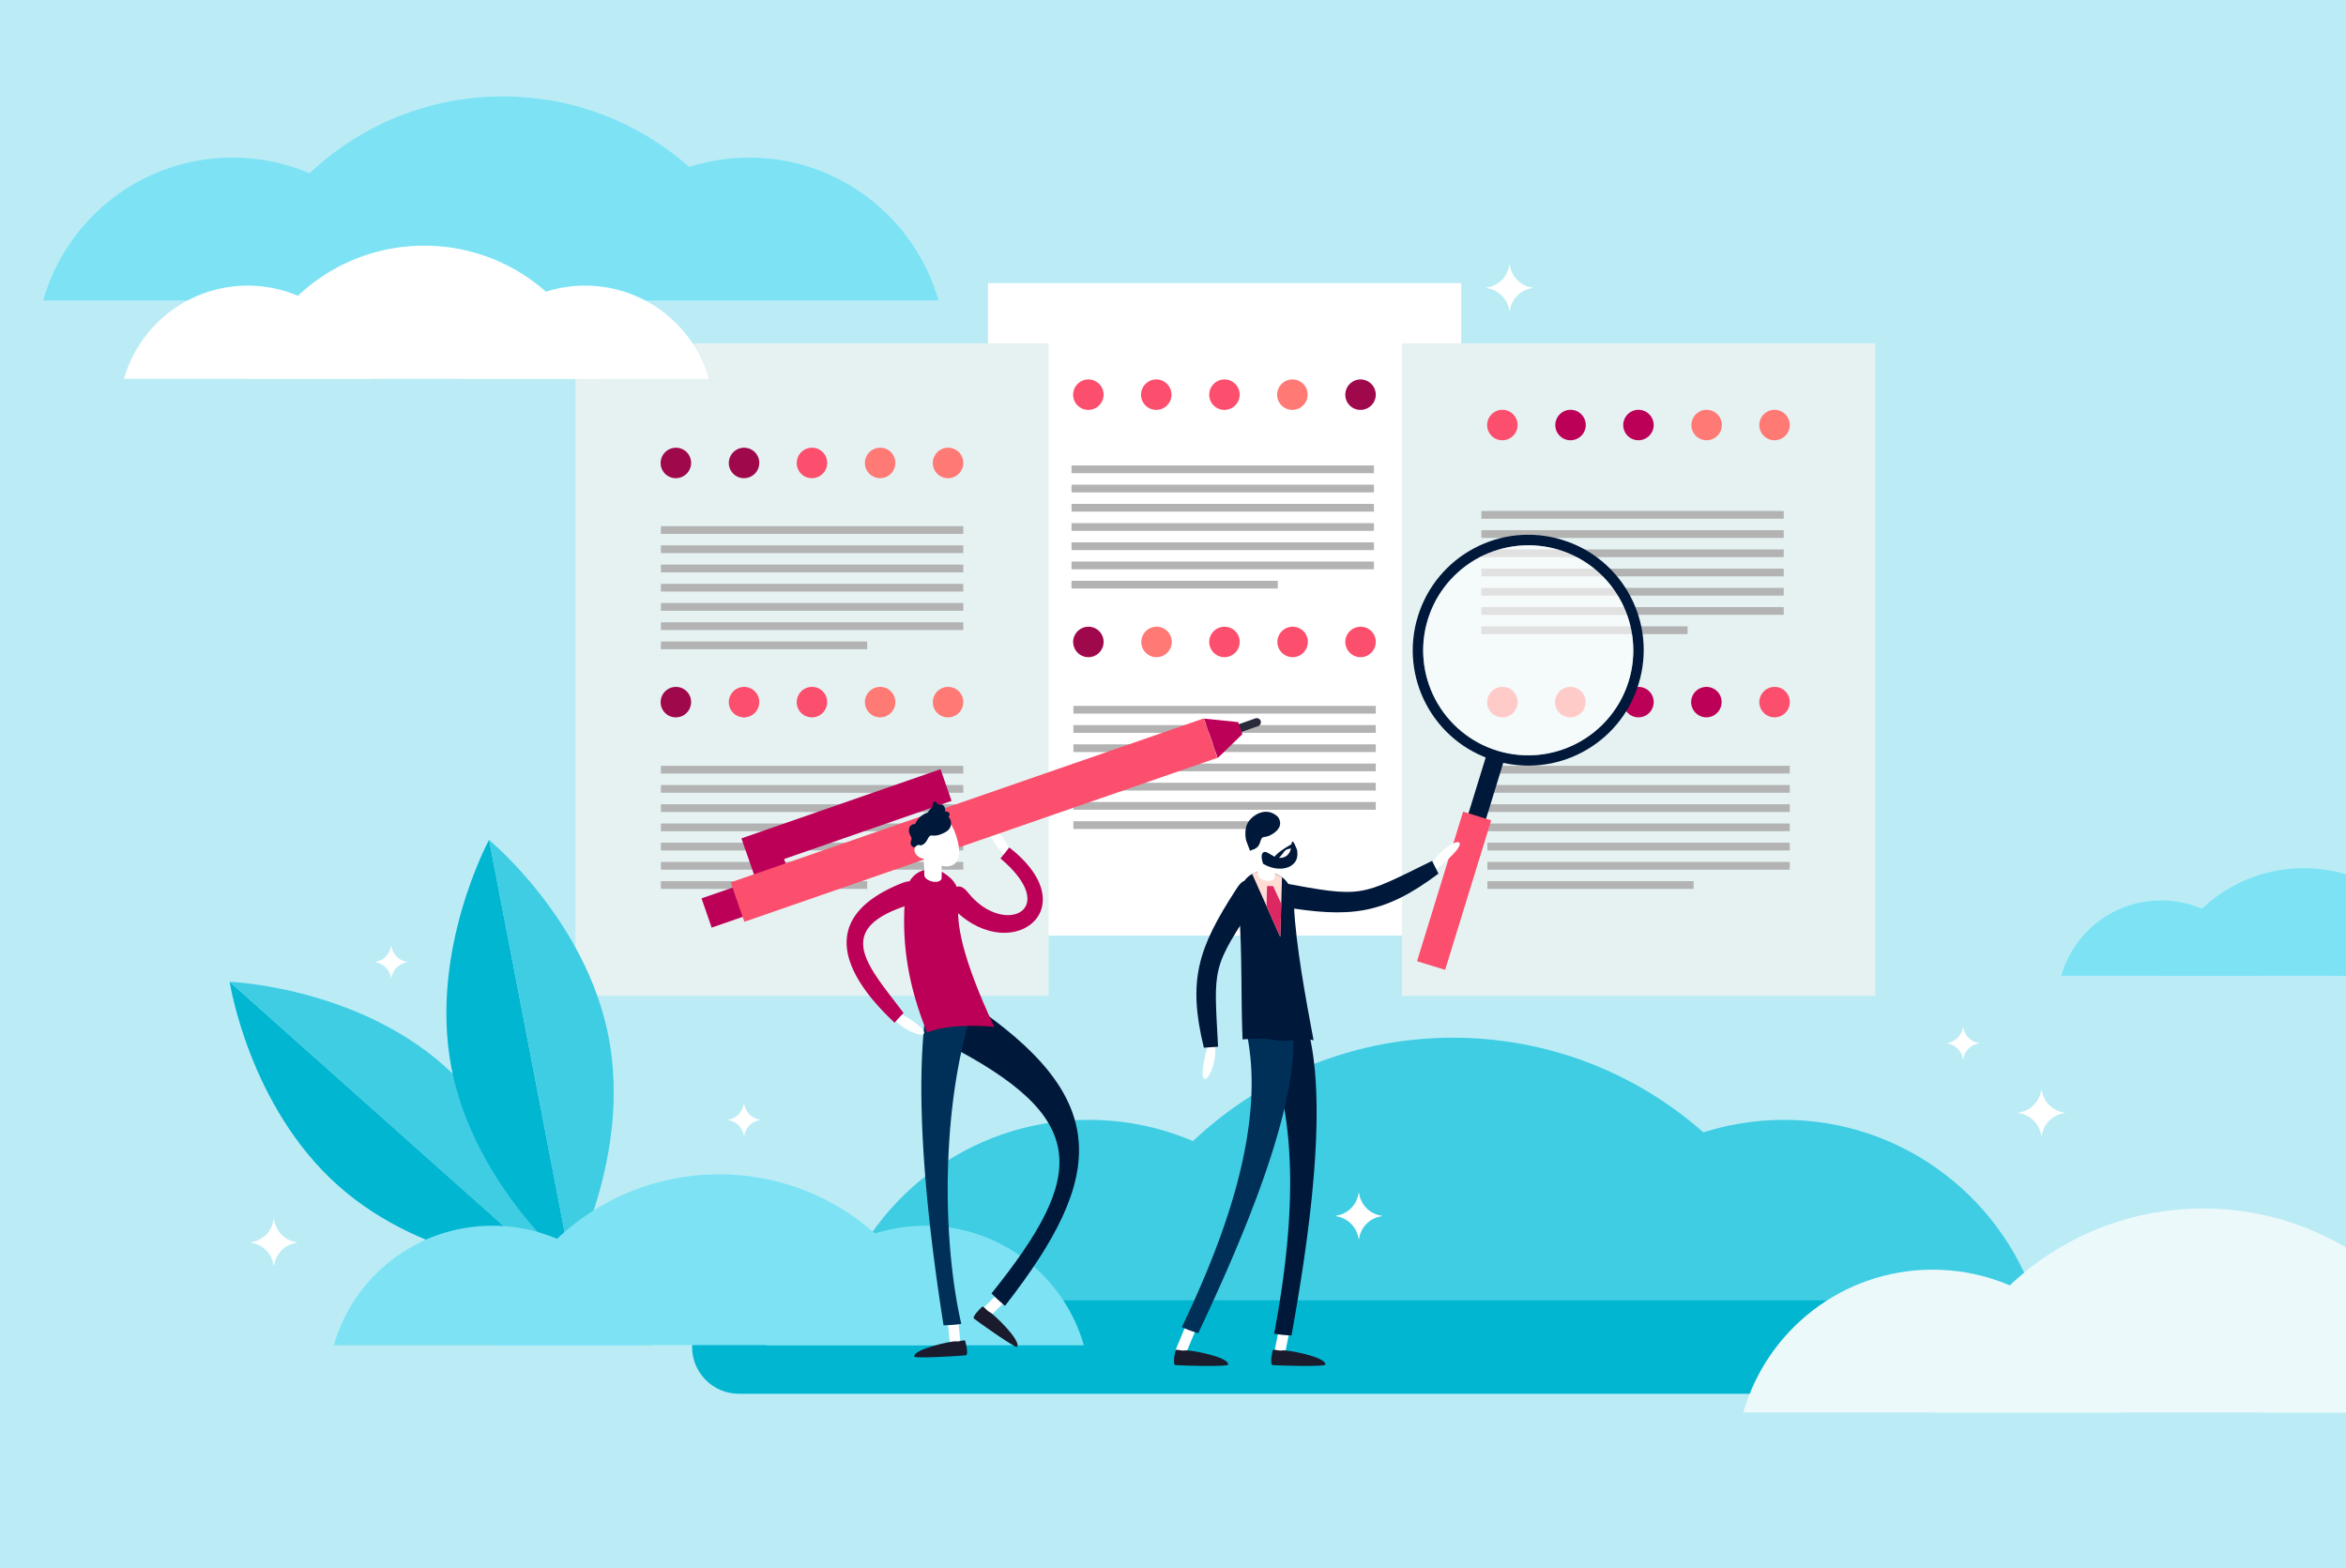 <svg viewBox="0 0 380 254" fill="none" xmlns="http://www.w3.org/2000/svg"><rect x="0" y="0" width="380" height="254" fill="#808080" stroke="none"/><g clip-path="url(#clip0)"><path d="M475.35 0H-10v254h485.35V0z" fill="#BBECF6"/><path d="M37.645 25.521c-14.561 0-26.857 9.788-30.658 23.136h61.356C64.5 35.269 52.205 25.521 37.644 25.521zM121.327 25.521c-14.56 0-26.856 9.788-30.658 23.136h61.356c-3.842-13.388-16.137-23.135-30.698-23.135z" fill="#7DE3F4"/><path d="M81.447 15.612c-20.83 0-38.383 13.954-43.803 33.045h87.647c-5.461-19.09-23.014-33.045-43.844-33.045z" fill="#7DE3F4"/><path d="M176.374 181.399c-19.616 0-36.159 13.145-41.295 31.144h82.59c-5.137-17.958-21.679-31.144-41.295-31.144zM288.975 181.399c-19.616 0-36.158 13.145-41.295 31.144h82.59c-5.136-17.958-21.679-31.144-41.295-31.144z" fill="#3FCDE3"/><path d="M235.344 168.093c-28.029 0-51.649 18.807-58.97 44.45h117.94c-7.32-25.683-30.981-44.45-58.97-44.45z" fill="#3FCDE3"/><path d="M236.679 45.866h-76.645V151.55h76.645V45.866z" fill="#fff"/><path d="M178.76 103.987a2.477 2.477 0 01-2.467 2.467 2.477 2.477 0 01-2.467-2.467 2.477 2.477 0 012.467-2.467 2.451 2.451 0 012.467 2.467z" fill="#A0084C"/><path d="M189.801 103.987a2.477 2.477 0 01-2.467 2.467 2.451 2.451 0 01-2.467-2.467 2.477 2.477 0 012.467-2.467 2.451 2.451 0 012.467 2.467z" fill="#FF7975"/><path d="M200.803 103.987a2.477 2.477 0 01-2.467 2.467 2.477 2.477 0 01-2.467-2.467 2.477 2.477 0 012.467-2.467 2.451 2.451 0 012.467 2.467zM211.845 103.987a2.477 2.477 0 01-2.467 2.467 2.477 2.477 0 01-2.468-2.467 2.477 2.477 0 012.468-2.467 2.451 2.451 0 012.467 2.467zM222.846 103.987a2.477 2.477 0 01-2.467 2.467 2.477 2.477 0 01-2.468-2.467 2.477 2.477 0 012.468-2.467 2.451 2.451 0 012.467 2.467z" fill="#FC4E6D"/><path d="M217.911 63.93a2.477 2.477 0 012.467-2.468 2.477 2.477 0 012.468 2.467 2.477 2.477 0 01-2.468 2.468 2.451 2.451 0 01-2.467-2.468z" fill="#A0084C"/><path d="M206.87 63.93a2.477 2.477 0 012.467-2.467 2.451 2.451 0 012.468 2.467 2.477 2.477 0 01-2.468 2.467 2.451 2.451 0 01-2.467-2.467z" fill="#FF7975"/><path d="M195.868 63.93a2.477 2.477 0 012.467-2.467 2.477 2.477 0 012.467 2.467 2.477 2.477 0 01-2.467 2.467 2.451 2.451 0 01-2.467-2.467zM184.826 63.93a2.477 2.477 0 012.468-2.467 2.477 2.477 0 012.467 2.467 2.477 2.477 0 01-2.467 2.467 2.451 2.451 0 01-2.468-2.467zM173.825 63.93a2.477 2.477 0 012.468-2.467 2.477 2.477 0 012.467 2.467 2.477 2.477 0 01-2.467 2.467 2.451 2.451 0 01-2.468-2.467z" fill="#FC4E6D"/><path d="M222.846 114.34h-48.98v1.254h48.98v-1.254zM222.846 117.455h-48.98v1.253h48.98v-1.253zM222.846 120.569h-48.98v1.254h48.98v-1.254zM222.846 123.684h-48.98v1.253h48.98v-1.253zM222.846 126.797h-48.98v1.254h48.98v-1.254zM222.846 129.912h-48.98v1.253h48.98v-1.253zM207.274 133.026h-33.408v1.254h33.408v-1.254zM222.547 75.394h-48.98v1.254h48.98v-1.254zM222.547 78.508h-48.98v1.254h48.98v-1.254zM222.547 81.623h-48.98v1.253h48.98v-1.253zM222.547 84.737h-48.98v1.254h48.98v-1.254zM222.547 87.851h-48.98v1.254h48.98V87.85zM222.547 90.965h-48.98v1.254h48.98v-1.254zM206.975 94.08h-33.408v1.254h33.408V94.08z" fill="#B3B3B3"/><path d="M169.863 55.613H93.218v105.685h76.645V55.613z" fill="#E6F2F2"/><path d="M111.945 113.734a2.477 2.477 0 01-2.468 2.467 2.451 2.451 0 01-2.467-2.467 2.477 2.477 0 012.467-2.467 2.451 2.451 0 012.468 2.467z" fill="#A0084C"/><path d="M122.986 113.734a2.477 2.477 0 01-2.467 2.467 2.451 2.451 0 01-2.467-2.467 2.477 2.477 0 012.467-2.467 2.451 2.451 0 012.467 2.467zM133.987 113.734a2.477 2.477 0 01-2.467 2.467 2.451 2.451 0 01-2.467-2.467 2.477 2.477 0 012.467-2.467 2.451 2.451 0 012.467 2.467z" fill="#FC4E6D"/><path d="M145.029 113.734a2.477 2.477 0 01-2.467 2.467 2.477 2.477 0 01-2.467-2.467 2.477 2.477 0 012.467-2.467 2.451 2.451 0 012.467 2.467zM156.031 113.734a2.477 2.477 0 01-2.468 2.467 2.451 2.451 0 01-2.467-2.467 2.477 2.477 0 012.467-2.467 2.451 2.451 0 012.468 2.467z" fill="#FF7975"/><path d="M111.945 74.993a2.477 2.477 0 01-2.468 2.467 2.451 2.451 0 01-2.467-2.467 2.477 2.477 0 012.467-2.468 2.451 2.451 0 012.468 2.468zM122.986 74.993a2.477 2.477 0 01-2.467 2.467 2.451 2.451 0 01-2.467-2.467 2.477 2.477 0 012.467-2.468 2.451 2.451 0 012.467 2.468z" fill="#A0084C"/><path d="M133.987 74.993a2.477 2.477 0 01-2.467 2.467 2.451 2.451 0 01-2.467-2.467 2.477 2.477 0 012.467-2.468 2.451 2.451 0 012.467 2.468z" fill="#FC4E6D"/><path d="M145.029 74.993a2.477 2.477 0 01-2.467 2.467 2.477 2.477 0 01-2.467-2.467 2.477 2.477 0 012.467-2.468 2.451 2.451 0 012.467 2.468zM156.031 74.993a2.477 2.477 0 01-2.468 2.467 2.451 2.451 0 01-2.467-2.467 2.477 2.477 0 012.467-2.468 2.451 2.451 0 012.468 2.468z" fill="#FF7975"/><path d="M156.031 124.048h-48.98v1.254h48.98v-1.254zM156.031 127.162h-48.98v1.254h48.98v-1.254zM156.031 130.276h-48.98v1.254h48.98v-1.254zM156.031 133.391h-48.98v1.253h48.98v-1.253zM156.031 136.505h-48.98v1.254h48.98v-1.254zM156.031 139.619h-48.98v1.254h48.98v-1.254zM140.459 142.734h-33.408v1.254h33.408v-1.254zM156.031 85.228h-48.98v1.253h48.98v-1.253zM156.031 88.342h-48.98v1.254h48.98v-1.254zM156.031 91.456h-48.98v1.254h48.98v-1.254zM156.031 94.57h-48.98v1.254h48.98V94.57zM156.031 97.685h-48.98v1.253h48.98v-1.253zM156.031 100.799h-48.98v1.254h48.98v-1.254zM140.459 103.914h-33.408v1.253h33.408v-1.253z" fill="#B3B3B3"/><path d="M303.738 55.613h-76.645v105.685h76.645V55.613z" fill="#E6F2F2"/><path d="M245.82 113.734a2.477 2.477 0 01-2.468 2.467 2.477 2.477 0 01-2.467-2.467 2.477 2.477 0 012.467-2.467 2.451 2.451 0 012.468 2.467zM256.822 113.734a2.477 2.477 0 01-2.468 2.467 2.477 2.477 0 01-2.467-2.467 2.477 2.477 0 012.467-2.467 2.452 2.452 0 012.468 2.467z" fill="#FF7975"/><path d="M267.863 113.734a2.477 2.477 0 01-2.468 2.467 2.477 2.477 0 01-2.467-2.467 2.477 2.477 0 012.467-2.467 2.451 2.451 0 012.468 2.467zM278.864 113.734a2.477 2.477 0 01-2.468 2.467 2.477 2.477 0 01-2.467-2.467 2.477 2.477 0 012.467-2.467 2.451 2.451 0 012.468 2.467z" fill="#BD0057"/><path d="M289.906 113.734a2.477 2.477 0 01-2.467 2.467 2.477 2.477 0 01-2.468-2.467 2.478 2.478 0 012.468-2.467 2.451 2.451 0 012.467 2.467z" fill="#FC4E6D"/><path d="M284.972 68.847a2.477 2.477 0 012.467-2.467 2.477 2.477 0 012.467 2.467 2.477 2.477 0 01-2.467 2.467 2.451 2.451 0 01-2.467-2.467zM273.97 68.847a2.477 2.477 0 012.467-2.467 2.477 2.477 0 012.467 2.467 2.477 2.477 0 01-2.467 2.467 2.451 2.451 0 01-2.467-2.467z" fill="#FF7975"/><path d="M262.929 68.847a2.477 2.477 0 012.467-2.467 2.477 2.477 0 012.467 2.467 2.477 2.477 0 01-2.467 2.467 2.451 2.451 0 01-2.467-2.467zM251.928 68.847a2.477 2.477 0 012.467-2.467 2.477 2.477 0 012.467 2.467 2.477 2.477 0 01-2.467 2.467 2.451 2.451 0 01-2.467-2.467z" fill="#BD0057"/><path d="M240.885 68.847a2.478 2.478 0 012.468-2.467 2.477 2.477 0 012.467 2.467 2.477 2.477 0 01-2.467 2.467 2.452 2.452 0 01-2.468-2.467z" fill="#FC4E6D"/><path d="M289.906 124.048h-48.979v1.254h48.979v-1.254zM289.905 127.162h-48.98v1.254h48.98v-1.254zM289.905 130.276h-48.98v1.254h48.98v-1.254zM289.905 133.391h-48.98v1.253h48.98v-1.253zM289.905 136.505h-48.98v1.254h48.98v-1.254zM289.905 139.619h-48.98v1.254h48.98v-1.254zM274.334 142.734h-33.409v1.254h33.409v-1.254zM288.927 82.769h-48.98v1.254h48.98v-1.254zM288.926 85.883h-48.98v1.254h48.98v-1.254zM288.926 88.998h-48.98v1.253h48.98v-1.253zM288.926 92.112h-48.98v1.254h48.98v-1.254zM288.926 95.226h-48.98v1.254h48.98v-1.254zM288.926 98.34h-48.98v1.254h48.98V98.34zM273.354 101.455h-33.408v1.254h33.408v-1.254z" fill="#B3B3B3"/><path d="M345.681 225.769H119.67c-4.166 0-7.564-3.398-7.564-7.564 0-4.165 3.398-7.563 7.564-7.563h225.971c4.166 0 7.563 3.398 7.563 7.563.041 4.207-3.357 7.564-7.523 7.564z" fill="#01B6D1"/><path d="M350.049 145.848c-7.684 0-14.156 5.136-16.178 12.214h32.357c-2.023-7.037-8.494-12.214-16.179-12.214zM394.176 145.848c-7.685 0-14.156 5.136-16.179 12.214h32.357c-1.982-7.037-8.494-12.214-16.178-12.214z" fill="#7DE3F4"/><path d="M373.144 140.63c-10.961 0-20.223 7.362-23.095 17.433h46.23c-2.872-10.071-12.134-17.433-23.135-17.433z" fill="#7DE3F4"/><path d="M40.112 46.27c-9.505 0-17.554 6.391-20.02 15.087h40.081C57.665 52.62 49.617 46.27 40.112 46.27zM94.754 46.27c-9.505 0-17.553 6.391-20.02 15.087h40.081a20.83 20.83 0 00-20.06-15.087z" fill="#fff"/><path d="M68.707 39.799c-13.59 0-25.076 9.1-28.635 21.557h57.23A29.663 29.663 0 0068.707 39.8z" fill="#fff"/><path d="M230.657 155.154l2.843.875 10.273-33.36-2.844-.875-10.272 33.36z" fill="#00183A"/><path d="M229.531 155.701l4.55 1.401 7.459-24.224-4.549-1.401-7.46 24.224z" fill="#FC4E6D"/><path d="M229.668 99.822c-3.054 9.877 2.499 20.349 12.376 23.363 9.877 3.055 20.349-2.499 23.364-12.376 3.054-9.877-2.499-20.348-12.376-23.363-9.877-3.015-20.309 2.499-23.364 12.376zm1.627.515c2.776-8.964 12.296-14.002 21.261-11.265 8.964 2.777 14.002 12.297 11.265 21.261-2.777 8.965-12.297 14.003-21.261 11.266-9.004-2.777-14.042-12.297-11.265-21.262z" fill="#00183A"/><path opacity=".61" d="M259.56 117.378c6.645-6.646 6.645-17.42 0-24.065-6.646-6.646-17.42-6.646-24.066 0-6.645 6.645-6.645 17.419 0 24.065 6.646 6.645 17.42 6.645 24.066 0z" fill="#fff"/><path d="M232.801 140.677s3.61-2.816 3.649-3.966c0-1.151-3.728 1.15-4.72 3.728l1.071.238z" fill="#fff"/><path d="M233 141.51c-.357-.674-.674-1.349-1.031-2.063-11.82 5.792-11.067 6.03-24.633 3.491-2.062-.397-1.824.754-1.943 2.102-.278.08-.278.04 0 0-.119 1.349.555 1.547 2.221 1.825 10.948 1.824 16.422 1.388 25.386-5.355z" fill="#00183A"/><path d="M195.673 169.316s-1.348 4.363-.714 5.315c.635.952 2.42-3.054 1.746-5.751l-1.032.436z" fill="#fff"/><path d="M194.999 169.713c.753-.08 1.507-.08 2.3-.159-.674-13.13-1.19-12.535 6.466-23.998 1.19-1.745.04-1.983-1.15-2.618.039-.278.079-.278 0 0-1.151-.635-1.627-.079-2.539 1.349-5.99 9.282-7.735 14.517-5.077 25.426z" fill="#00183A"/><path d="M207.256 219.97h-.158a.842.842 0 01-.675-1.031l1.27-6.267a.842.842 0 011.031-.675c.476.08.793.556.674 1.032l-1.269 6.267c-.079.357-.436.674-.873.674z" fill="#fff"/><path d="M209.2 216.32a21.693 21.693 0 01-2.817-.277c2.817-15.034 4.959-35.263-2.578-49.345a539.886 539.886 0 016.902-3.292c5.474 12.257.793 39.944-1.507 52.914z" fill="#00183A"/><path d="M206.145 218.78s-.555 2.301 0 2.341c.556.079 8.489.317 8.529-.08.158-1.269-6.307-2.419-6.942-2.3-.635.158-1.507-.318-1.587.039z" fill="#1A1C2E"/><path d="M191.113 219.731c-.04 0-.119-.039-.159-.039-.436-.199-.674-.714-.476-1.151l2.46-5.91c.198-.436.714-.674 1.15-.476.436.199.674.714.476 1.151l-2.459 5.91c-.159.396-.556.634-.992.515z" fill="#fff"/><path d="M194.087 215.963a21.4 21.4 0 01-2.658-.991c6.624-13.804 13.962-32.764 10.353-48.314a492.67 492.67 0 017.497-1.388c2.102 13.288-9.599 38.794-15.192 50.693z" fill="#003057"/><path d="M190.398 218.78s-.555 2.301 0 2.341c.555.079 8.489.317 8.528-.08.159-1.269-6.307-2.419-6.941-2.3-.675.158-1.508-.318-1.587.039z" fill="#1A1C2E"/><path d="M212.77 168.523c-1.508-.516-4.602.317-6.069 0-2.182-.436-3.293-.278-5.435-.159-.277-6.822-.039-13.962-.555-20.626-.119-1.388-.159-2.261.079-3.292.357-1.428 1.071-2.38 2.063-2.896 1.19-.635 2.658-.595 4.205.198.198.119.436.238.674.397.912.674 1.745 2.023 1.864 4.562.278 6.306 1.944 15.271 3.174 21.816z" fill="#00183A"/><path d="M207.653 142.145l-.119 4.284-.159 5.355-2.221-4.998-2.34-5.236c1.19-.635 2.657-.595 4.204.198.199.08.437.199.635.397z" fill="#FFDDD5"/><path d="M203.131 137.424c1.468 2.261 4.205 3.055 5.593 2.182 1.388-.912.833-3.173-.595-5.395-1.428-2.221-3.332-2.657-4.72-1.785-1.389.873-1.746 2.737-.278 4.998z" fill="#fff"/><path d="M202.615 138.852c.357.516 1.309.873 1.666.595.397-.238.199-.754-.158-1.269-.357-.516-.952-.833-1.349-.556-.357.278-.476.714-.159 1.23z" fill="#fff"/><path d="M203.448 137.028l2.816-.278c.04.397.318 4.046.199 5.434-.119.437-.794.635-1.547.437-.675-.159-1.19-.595-1.19-.992.039-.793-.119-3.253-.278-4.601z" fill="#fff"/><path d="M204.52 138.178c.396-.436.793-.039 1.785.516.991.555 2.776.397 2.895-1.904.08-1.468.913.952.913.952.158 1.23-.159 1.944-.992 2.499-1.111.714-2.935.635-4.522-.317-.238-.635-.357-1.428-.079-1.746z" fill="#00183A"/><path d="M209.279 136.71s-.04 0-.079.04c-.476.278-2.737 1.507-2.936 2.42-.238 1.031 1.19-.397 1.627-1.071.436-.675.952-.556 1.428-.714.476-.119.714-.714-.04-.675zM201.862 136.195s-.476-1.745.317-3.015c.793-1.269 3.015-2.578 4.799-.872 0 0 1.151 1.309-.555 2.578-1.705 1.229-1.904.119-2.3 1.507-.397 1.388-1.587 1.19-1.627 1.468l-.634-1.666z" fill="#00183A"/><path d="M207.534 146.389l-.159 5.355-2.221-4.958.079-3.253h.992l1.309 2.856z" fill="#DD2762"/><path d="M54.754 192.037c14.48 12.902 34.824 13.671 34.824 13.671L37.2 159.033s3.074 20.102 17.554 33.004z" fill="#01B6D1"/><path d="M37.2 159.033l52.377 46.715s-3.073-20.142-17.553-33.044C57.544 159.802 37.2 159.033 37.2 159.033z" fill="#3FCDE3"/><path d="M73.116 172.947c3.68 19.009 19.374 31.992 19.374 31.992L79.223 136.02c0 .04-9.747 17.917-6.107 36.927z" fill="#01B6D1"/><path d="M79.223 136.06l13.267 68.92s9.747-17.877 6.107-36.927c-3.64-19.05-19.374-31.993-19.374-31.993z" fill="#3FCDE3"/><path d="M313.04 205.667c-14.56 0-26.856 9.788-30.657 23.135h61.356c-3.843-13.347-16.138-23.135-30.699-23.135zM396.723 205.667c-14.56 0-26.856 9.788-30.658 23.135h61.356c-3.842-13.347-16.097-23.135-30.698-23.135z" fill="#ECF9FB"/><path d="M356.843 195.758c-20.829 0-38.383 13.954-43.803 33.044h87.646c-5.46-19.05-23.013-33.044-43.843-33.044z" fill="#ECF9FB"/><path d="M79.75 198.549c-12.215 0-22.488 8.17-25.684 19.373h51.407c-3.195-11.203-13.509-19.373-25.724-19.373zM149.842 198.549c-12.214 0-22.488 8.17-25.683 19.373h51.407c-3.195-11.203-13.509-19.373-25.724-19.373z" fill="#7DE3F4"/><path d="M116.474 190.217c-17.432 0-32.155 11.689-36.684 27.665h73.409c-4.611-15.936-19.293-27.665-36.725-27.665z" fill="#7DE3F4"/><path d="M154.574 217.801h.162c.485-.04.849-.485.768-.93l-.606-6.228c-.041-.486-.486-.85-.93-.769-.486.041-.85.485-.769.93l.607 6.229c0 .404.364.728.768.768z" fill="#fff"/><path d="M156.353 217.235s.607 2.224.081 2.305c-.526.081-8.291.566-8.332.202-.202-1.213 6.108-2.548 6.714-2.467.607.122 1.456-.364 1.537-.04z" fill="#1A1C2E"/><path d="M162.744 138.689s-2.912-3.438-2.71-4.53c.202-1.092 3.357 1.82 3.802 4.49l-1.092.04z" fill="#fff"/><path d="M162.057 139.054c.485-.607.97-1.173 1.415-1.78 13.064 10.152-.323 19.738-9.585 9.343-1.416-1.577-.647-1.618.323-2.508-.081-.242-.081-.242 0 0 1.011-.89 1.78-.566 2.629.526 5.703 7.119 15.208 2.872 5.218-5.581z" fill="#BD0057"/><path d="M159.347 213.271l-.122-.121a.882.882 0 010-1.214l4.449-4.408a.88.88 0 011.214 0 .88.88 0 010 1.213l-4.449 4.409a.918.918 0 01-1.092.121z" fill="#fff"/><path d="M162.785 211.532c-.768-.647-1.496-1.294-2.184-2.022 15.572-19.374 15.976-28.474-7.604-40.527 1.092-2.346 2.306-4.651 3.519-6.916 23.701 15.733 22.731 28.352 6.269 49.465z" fill="#00183A"/><path d="M152.835 214.687c.971-.04 1.942-.081 2.872-.243-3.357-14.762-2.993-36.603 1.941-51.164a374.969 374.969 0 00-7.239-2.143c-2.832 15.167.08 38.666 2.426 53.55z" fill="#003057"/><path d="M159.064 211.694s-1.699 1.577-1.294 1.901c.404.364 6.754 4.854 6.956 4.57.809-.93-3.842-5.379-4.408-5.622-.566-.242-1.011-1.092-1.254-.849z" fill="#1A1C2E"/><path d="M150.166 167.244c1.213-.485 2.952-.93 5.945-1.052 2.063-.08 3.681 0 4.934.162-5.298-11.365-6.228-17.027-5.743-20.223.243-1.577-.364-3.195-1.658-4.166l-.485-.364c-2.306-1.779-5.703-.525-6.27 2.346-.202.971-.323 2.063-.404 3.276-.243 5.865.526 12.255 3.681 20.021z" fill="#BD0057"/><path d="M145.272 163.847s4.166 2.184 4.408 3.357c.243 1.173-3.963-.445-5.46-2.872l1.052-.485z" fill="#fff"/><path d="M146.364 164.089a26.102 26.102 0 00-1.456 1.577c-8.858-8.291-12.134-17.189.971-22.528 2.022-.809 1.86-.202 2.386.971.283.162.202.081 0 0 .526 1.173.688 1.901-1.173 2.507-12.376 3.964-6.431 9.91-.728 17.473z" fill="#BD0057"/><path d="M125.211 142.248l-1.659-4.772 29.688-10.314" stroke="#BD0057" stroke-width="5.431" stroke-miterlimit="10"/><path d="M121.426 148.126l-1.642-4.738-6.152 2.132 1.642 4.739 6.152-2.133z" fill="#BD0057"/><path d="M199.51 118.426a.676.676 0 01.404-.849l3.438-1.214a.677.677 0 01.849.405.677.677 0 01-.404.849l-3.438 1.213c-.364.122-.728-.04-.849-.404z" fill="#292B3B"/><path d="M201.248 118.911l-.688-1.941-5.541-.566 2.224 6.39 4.005-3.883z" fill="#BD0057"/><path d="M194.975 116.375l-76.618 26.558 2.212 6.382 76.618-26.559-2.212-6.381z" fill="#FC4E6D"/><path d="M148.993 136.95c1.051 2.548 3.64 3.883 5.177 3.236 1.537-.647 1.456-2.993.445-5.541-1.052-2.548-2.831-3.317-4.368-2.71-1.537.687-2.306 2.508-1.254 5.015z" fill="#fff"/><path d="M149.438 137.071l2.871-.283c.041.405.324 4.126.203 5.541-.122.445-.809.647-1.578.445-.687-.162-1.213-.607-1.213-1.011.04-.849-.162-3.317-.283-4.692z" fill="#fff"/><path d="M153.846 132.582c-.081-.081-.121-.162-.202-.243.121-.202.243-.404.121-.607-.121-.242-.445-.283-.687-.283.04-.242 0-.485-.081-.728-.121-.202-.324-.404-.566-.404-.243 0-.364.081-.567-.081-.121-.121-.161-.283-.283-.364-.162-.121-.364.081-.445.243-.04.202-.04.404-.121.566-.081.162-.202.243-.324.364-.161.162-.283.364-.404.566-.607.202-1.133.566-1.456.93-.243.284-.445.567-.566.89-.041.041-.041.041-.081.041-.081.04-.162.04-.243.04a.905.905 0 00-.687.769c-.081.364.04.728.202 1.051.081.162.202.364.202.566 0 .081-.04.162-.081.243-.081.243-.121.526 0 .728.121.243.364.405.647.364.081 0 .162-.04.283-.081.122-.04.324-.081.486-.162.404-.08.849-.283 1.213-.97.647-1.335.647-.122 2.589-1.052 1.941-.849 1.051-2.386 1.051-2.386z" fill="#00183A"/><path d="M148.225 138.123c.242.607 1.132 1.092 1.577.93.445-.161.324-.687.081-1.294-.243-.606-.809-1.011-1.254-.849-.445.202-.647.607-.404 1.213zM326.955 180.227a4.291 4.291 0 003.68-3.681c0-.04.081-.04.081 0a4.292 4.292 0 003.681 3.681c.04 0 .04.081 0 .081a4.292 4.292 0 00-3.681 3.681c0 .04-.081.04-.081 0a4.291 4.291 0 00-3.68-3.681c-.081 0-.081-.041 0-.081zM216.376 196.931a4.289 4.289 0 003.68-3.68c0-.041.081-.041.081 0a4.291 4.291 0 003.681 3.68c.04 0 .04.081 0 .081a4.292 4.292 0 00-3.681 3.681c0 .04-.081.04-.081 0a4.29 4.29 0 00-3.68-3.681c-.041 0-.041-.081 0-.081zM240.795 46.584a4.292 4.292 0 003.681-3.681c0-.04.081-.04.081 0a4.29 4.29 0 003.68 3.68c.041 0 .041.081 0 .081a4.29 4.29 0 00-3.68 3.68c0 .041-.081.041-.081 0a4.291 4.291 0 00-3.681-3.68c-.04 0-.04-.08 0-.08zM40.638 201.218a4.29 4.29 0 003.68-3.68c0-.041.082-.041.082 0a4.29 4.29 0 003.68 3.68c.04 0 .04.081 0 .081a4.291 4.291 0 00-3.68 3.681c0 .04-.081.04-.081 0a4.291 4.291 0 00-3.68-3.681c-.041-.04-.041-.081 0-.081zM315.427 168.942a3.004 3.004 0 002.508-2.507c0-.041.081-.041.081 0a3.003 3.003 0 002.507 2.507c.041 0 .041.081 0 .081a3.004 3.004 0 00-2.507 2.508c0 .04-.081.04-.081 0a3.005 3.005 0 00-2.508-2.508c-.04-.04-.04-.081 0-.081zM117.971 181.359a3.003 3.003 0 002.507-2.507c0-.041.081-.041.081 0a3.004 3.004 0 002.508 2.507c.04 0 .04.081 0 .081a3.005 3.005 0 00-2.508 2.508c0 .04-.081.04-.081 0a3.004 3.004 0 00-2.507-2.508c-.041 0-.041-.04 0-.081zM60.82 155.798a3.004 3.004 0 002.508-2.508c0-.04.08-.04.08 0a3.004 3.004 0 002.509 2.508c.04 0 .04.081 0 .081a3.003 3.003 0 00-2.508 2.507c0 .041-.081.041-.081 0a3.003 3.003 0 00-2.508-2.507c-.04 0-.04-.081 0-.081z" fill="#fff"/></g><defs><clipPath id="clip0"><path fill="#fff" d="M0 0h380v254H0z"/></clipPath></defs></svg>